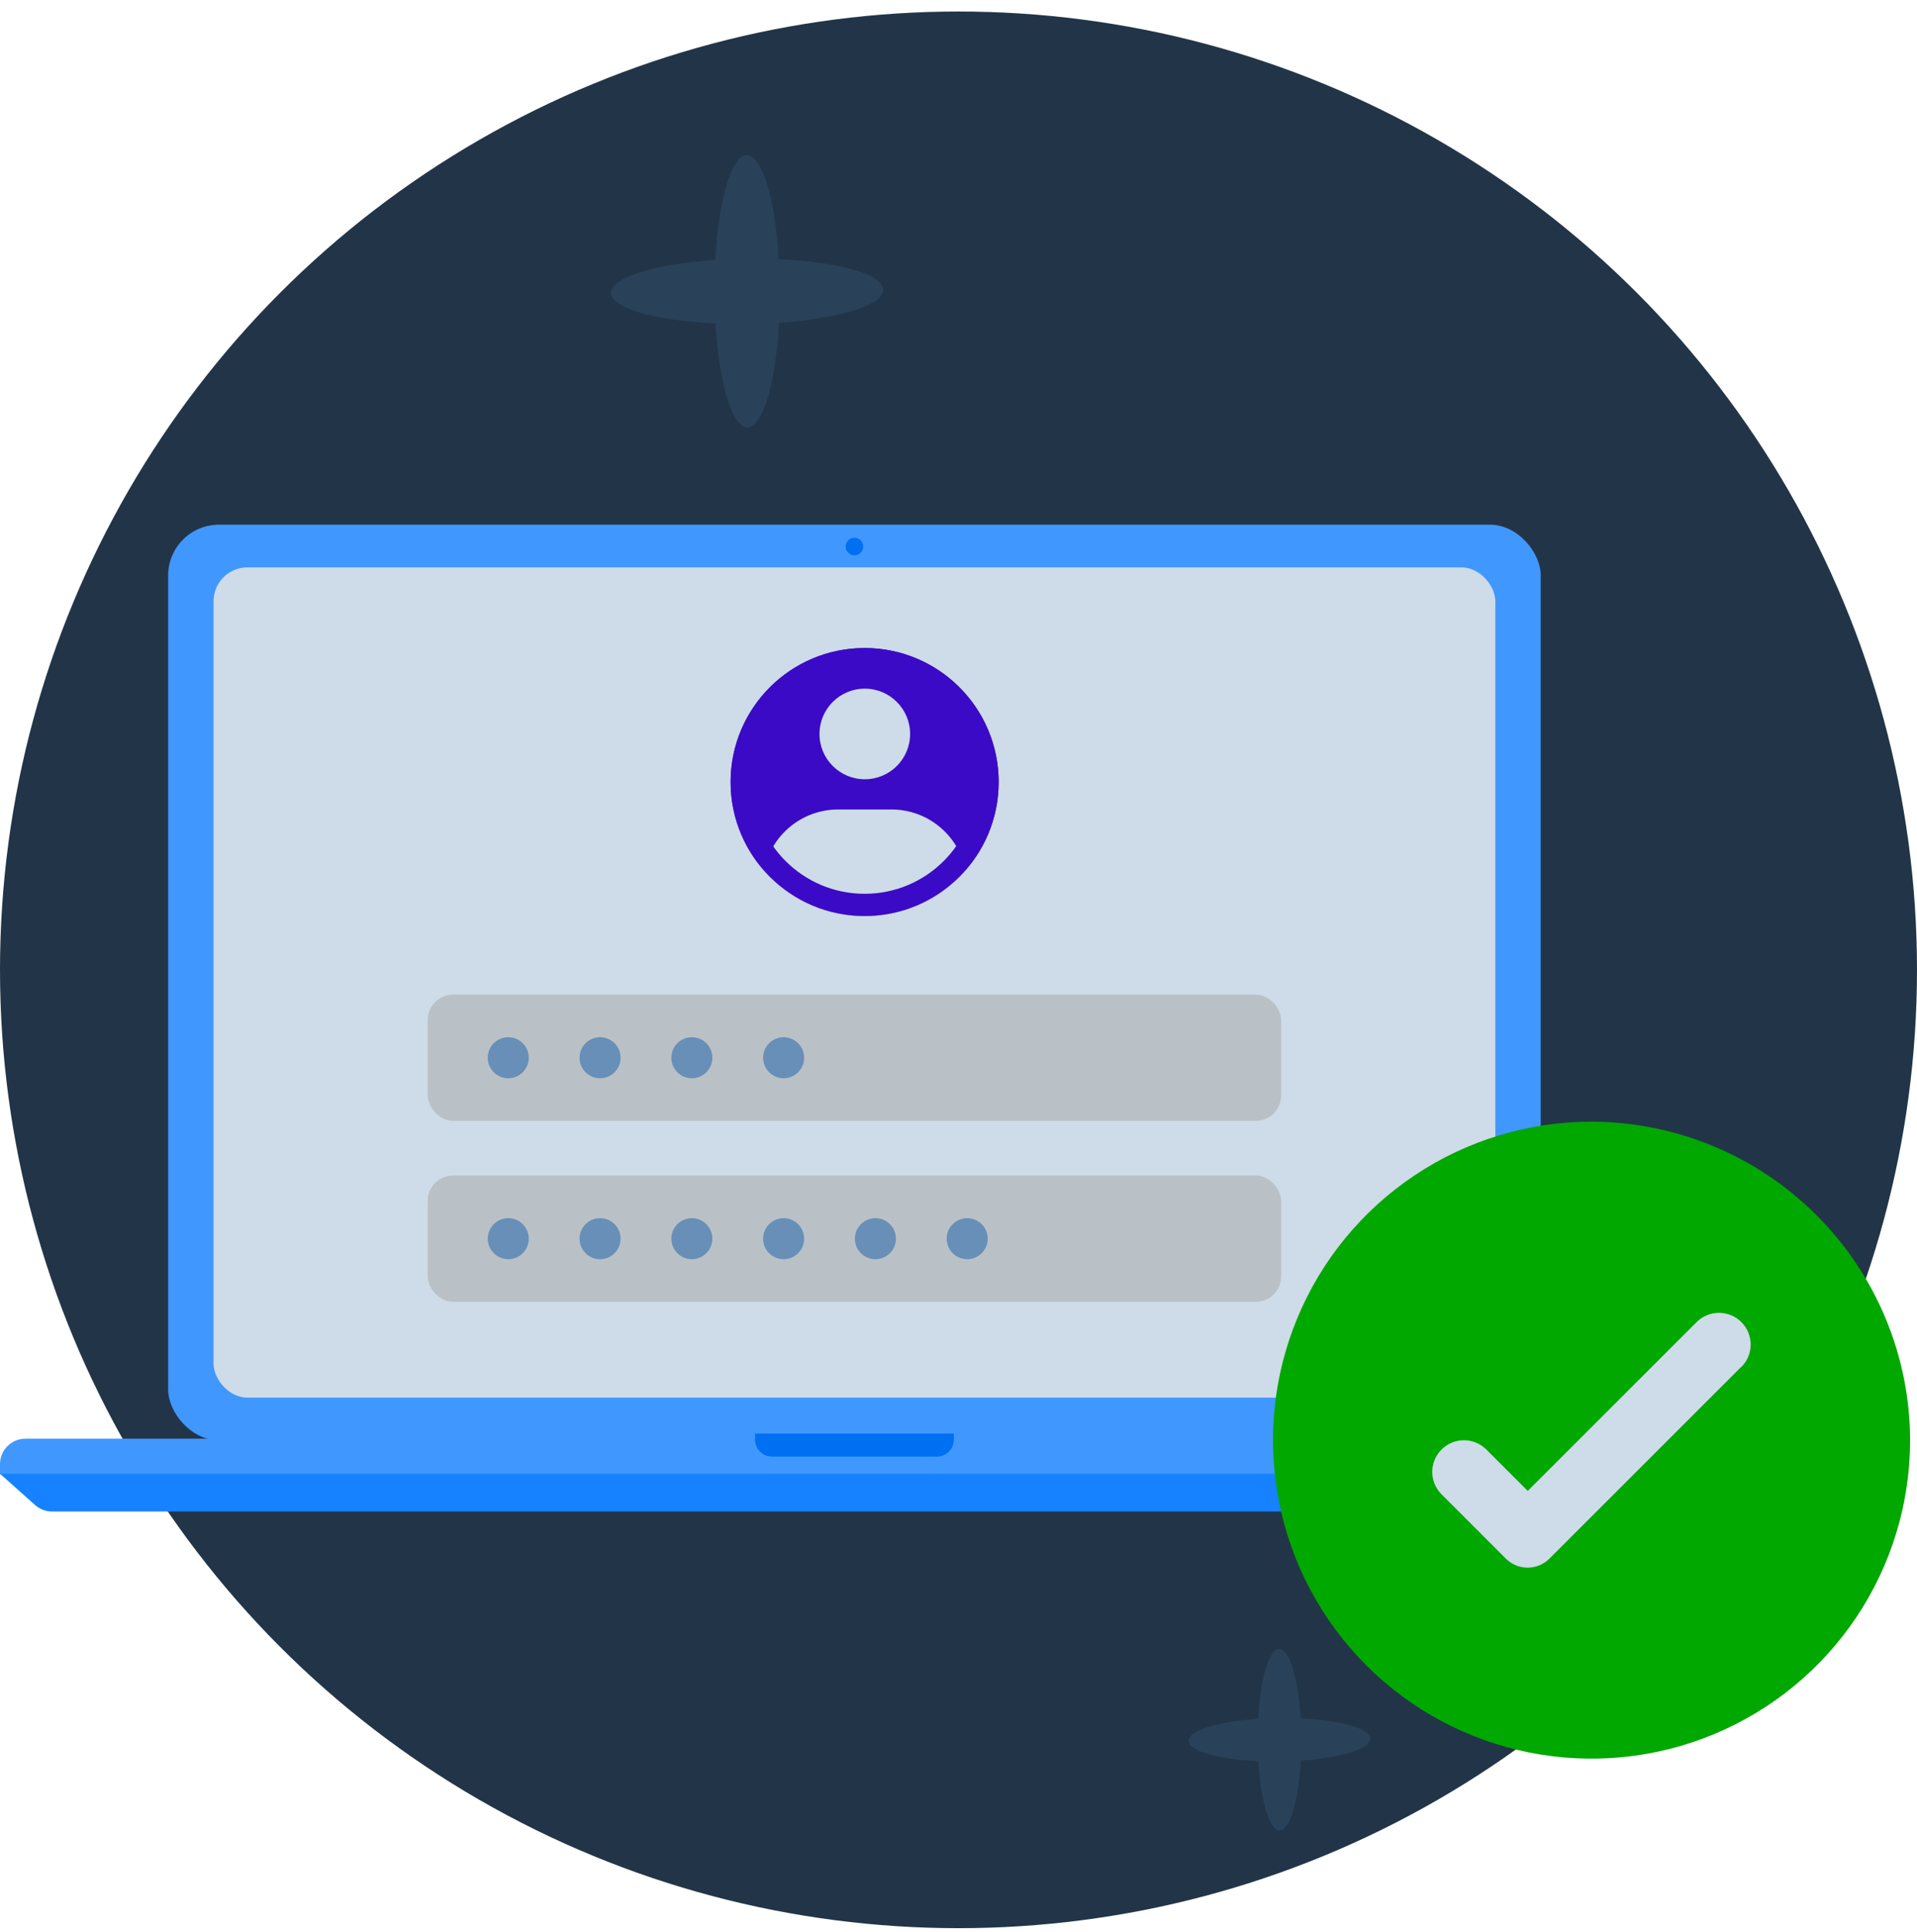 <svg width="128" height="129" viewBox="0 0 128 129" fill="none" xmlns="http://www.w3.org/2000/svg">
<circle cx="64" cy="64.769" r="64" fill="#223548"/>
<path d="M0 97.775C0 96.839 0.759 96.08 1.695 96.08H112.409C113.345 96.08 114.104 96.839 114.104 97.775V98.472H0V97.775Z" fill="#4098FF"/>
<path d="M2.342 100.511C2.653 100.788 3.054 100.941 3.471 100.941H110.633C111.049 100.941 111.451 100.788 111.762 100.511L114.104 98.42H0L2.342 100.511Z" fill="#1782FF"/>
<rect x="11.229" y="35.041" width="91.645" height="61.145" rx="3.389" fill="#4098FF"/>
<path d="M57.052 37.088C57.376 37.088 57.638 36.825 57.638 36.5C57.638 36.175 57.376 35.912 57.052 35.912C56.728 35.912 56.465 36.175 56.465 36.5C56.465 36.825 56.728 37.088 57.052 37.088Z" fill="#0070F3"/>
<rect x="14.259" y="37.891" width="85.585" height="55.446" rx="2.259" fill="#CEDBE8"/>
<path d="M50.414 95.738H63.69V96.145C63.69 96.769 63.184 97.275 62.56 97.275H51.544C50.92 97.275 50.414 96.769 50.414 96.145V95.738Z" fill="#0070F3"/>
<rect x="28.559" y="66.422" width="56.982" height="8.433" rx="1.695" fill="#B9C1C6"/>
<path d="M66.682 52.227C66.682 57.169 62.675 61.176 57.733 61.176C52.79 61.176 48.783 57.169 48.783 52.227C48.783 47.284 52.79 43.277 57.733 43.277C62.675 43.277 66.682 47.284 66.682 52.227Z" fill="#3B0AC6"/>
<path fill-rule="evenodd" clip-rule="evenodd" d="M51.014 58.139C51.472 55.776 53.544 54.059 55.964 54.059H59.523C61.936 54.059 64.003 55.766 64.469 58.119C62.829 59.993 60.419 61.177 57.732 61.177C55.056 61.177 52.654 60.002 51.014 58.139ZM60.769 49.016C60.769 50.687 59.414 52.042 57.743 52.042C56.072 52.042 54.718 50.687 54.718 49.016C54.718 47.345 56.072 45.99 57.743 45.99C59.414 45.99 60.769 47.345 60.769 49.016Z" fill="#CEDBE8"/>
<path fill-rule="evenodd" clip-rule="evenodd" d="M57.733 59.69C61.855 59.69 65.196 56.349 65.196 52.227C65.196 48.105 61.855 44.763 57.733 44.763C53.61 44.763 50.269 48.105 50.269 52.227C50.269 56.349 53.61 59.69 57.733 59.69ZM57.733 61.176C62.675 61.176 66.682 57.169 66.682 52.227C66.682 47.284 62.675 43.277 57.733 43.277C52.79 43.277 48.783 47.284 48.783 52.227C48.783 57.169 52.79 61.176 57.733 61.176Z" fill="#3B0AC6"/>
<rect x="28.559" y="78.506" width="56.982" height="8.433" rx="1.695" fill="#B9C1C6"/>
<circle cx="33.938" cy="70.639" r="1.37" fill="#688FB7"/>
<circle cx="40.067" cy="70.639" r="1.37" fill="#688FB7"/>
<circle cx="46.195" cy="70.639" r="1.37" fill="#688FB7"/>
<circle cx="52.323" cy="70.639" r="1.37" fill="#688FB7"/>
<circle cx="33.938" cy="82.723" r="1.37" fill="#688FB7"/>
<circle cx="40.067" cy="82.723" r="1.37" fill="#688FB7"/>
<circle cx="46.195" cy="82.723" r="1.37" fill="#688FB7"/>
<circle cx="52.323" cy="82.723" r="1.37" fill="#688FB7"/>
<circle cx="58.452" cy="82.723" r="1.37" fill="#688FB7"/>
<circle cx="64.581" cy="82.723" r="1.37" fill="#688FB7"/>
<path d="M91.484 116.115C91.484 115.43 89.495 114.881 86.836 114.757C86.684 112.102 86.099 110.127 85.413 110.129C84.728 110.13 84.158 112.12 84.012 114.789C81.346 114.971 79.364 115.567 79.373 116.254C79.382 116.941 81.363 117.489 84.021 117.612C84.181 120.267 84.758 122.242 85.442 122.24C86.126 122.239 86.699 120.249 86.845 117.58C89.511 117.398 91.492 116.802 91.484 116.115Z" fill="#2A4259"/>
<path d="M58.969 19.351C58.969 18.323 55.985 17.5 51.997 17.313C51.769 13.33 50.892 10.369 49.863 10.371C48.835 10.373 47.98 13.357 47.761 17.361C43.762 17.634 40.789 18.528 40.803 19.558C40.816 20.589 43.787 21.412 47.775 21.596C48.014 25.579 48.881 28.54 49.907 28.538C50.933 28.536 51.792 25.552 52.011 21.548C56.01 21.275 58.981 20.381 58.969 19.351Z" fill="#2A4259"/>
<rect x="94.262" y="84.506" width="24.111" height="23.343" fill="#CEDBE8"/>
<path d="M106.27 74.908C102.063 74.908 97.951 76.156 94.453 78.493C90.955 80.83 88.228 84.152 86.618 88.038C85.008 91.925 84.587 96.201 85.408 100.327C86.228 104.453 88.254 108.243 91.229 111.217C94.204 114.192 97.994 116.218 102.12 117.038C106.247 117.859 110.524 117.438 114.41 115.828C118.297 114.218 121.619 111.492 123.957 107.994C126.294 104.497 127.541 100.384 127.541 96.178C127.525 90.542 125.278 85.141 121.293 81.156C117.307 77.171 111.907 74.925 106.27 74.908ZM116.261 91.286L103.498 104.047C103.306 104.251 103.074 104.413 102.817 104.524C102.56 104.635 102.283 104.692 102.003 104.692C101.723 104.692 101.446 104.635 101.188 104.524C100.931 104.413 100.699 104.251 100.507 104.047L96.253 99.793C95.856 99.397 95.633 98.859 95.633 98.298C95.633 97.737 95.856 97.199 96.253 96.802C96.65 96.406 97.188 96.183 97.749 96.183C98.309 96.183 98.847 96.406 99.244 96.802L102.009 99.567L113.283 88.295C113.68 87.898 114.218 87.675 114.779 87.675C115.057 87.675 115.332 87.73 115.588 87.836C115.845 87.942 116.078 88.098 116.274 88.295C116.471 88.491 116.627 88.724 116.733 88.981C116.839 89.237 116.894 89.512 116.894 89.79C116.894 90.068 116.839 90.343 116.733 90.6C116.627 90.856 116.471 91.089 116.274 91.286H116.261Z" fill="#00A800"/>
</svg>
